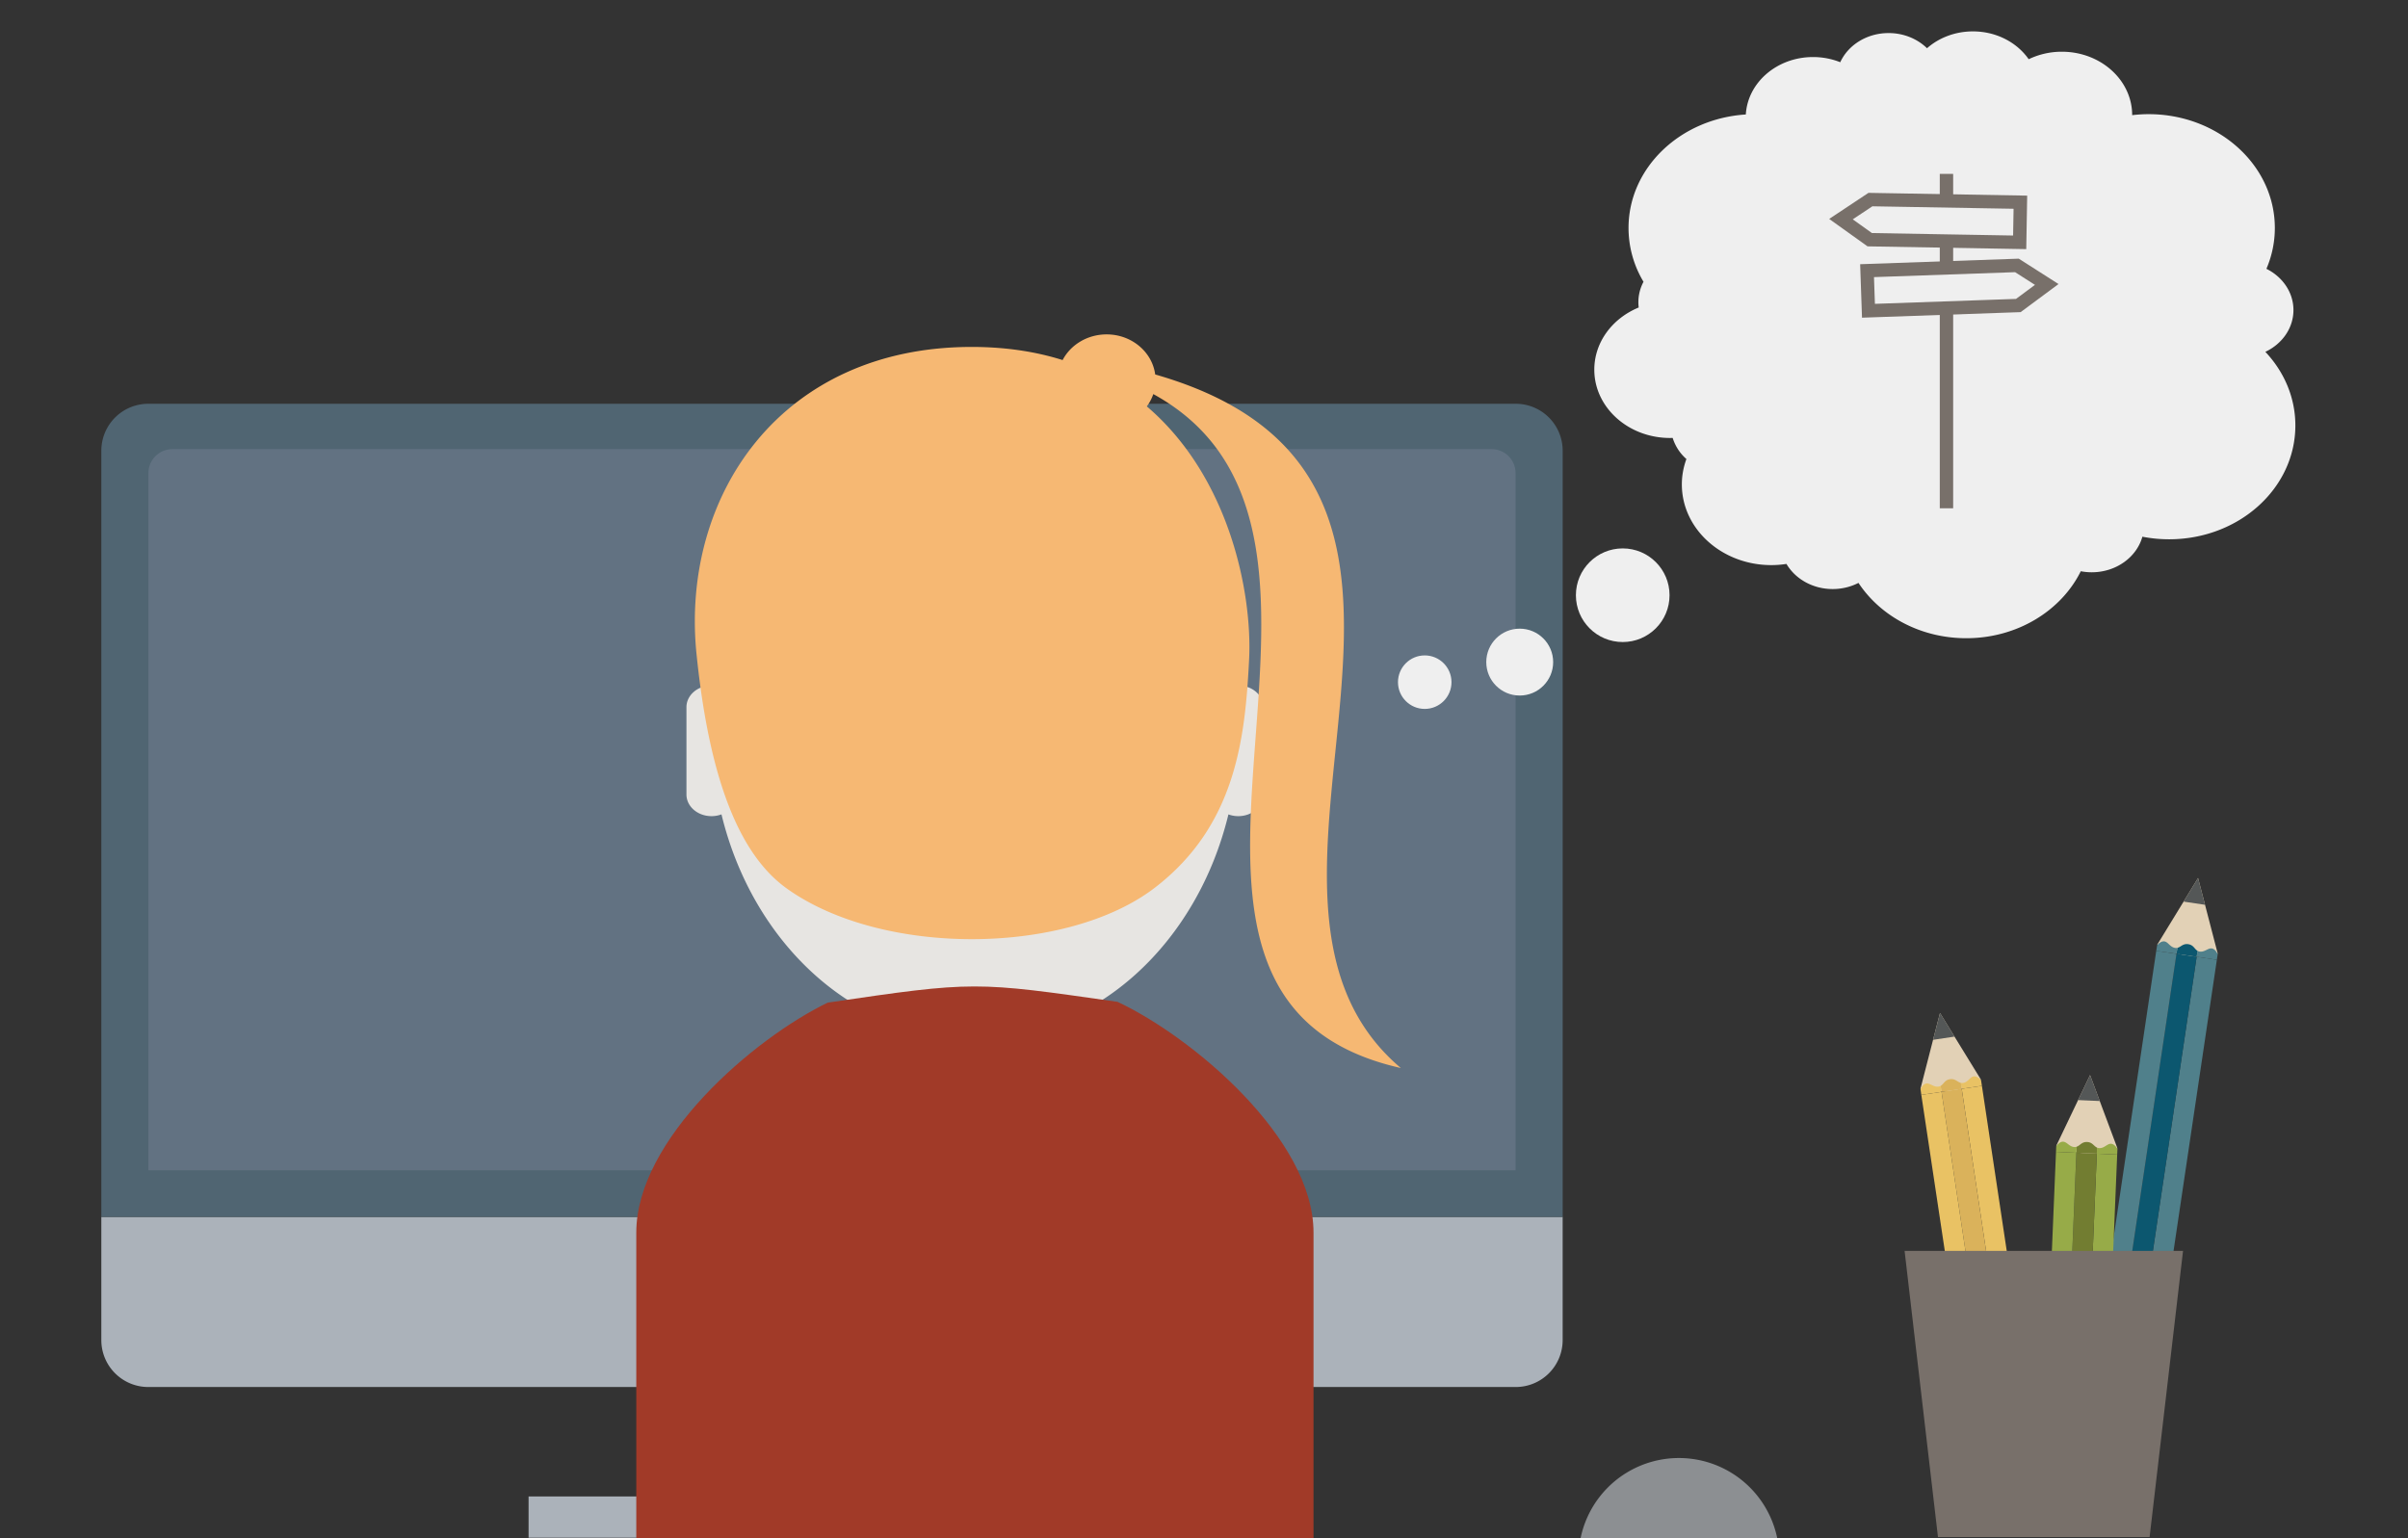 <svg xmlns="http://www.w3.org/2000/svg" width="180" height="115" viewBox="0 0 180 115">
    <rect x="0" y="0" width="180" height="115" fill="#333333" stroke="none"/>
    <g fill="none" fill-rule="evenodd">
        <path fill="#8C8F92" d="M118.15 115a7.503 7.503 0 0 1 14.7 0h-14.7z"/>
        <path fill="#E2D1B6" d="M148.082 80.722l-3.067-4.99-1.46 5.668 2.448.273z"/>
        <path fill="#E9C264" d="M150.673 108.221l1.51-.227-4.034-26.817-1.509.225z"/>
        <path fill="#DAB25B" d="M145.132 81.629l4.032 26.815 1.509-.223-4.033-26.819z"/>
        <path fill="#E9C264" d="M149.164 108.444l-4.032-26.815-1.512.225 4.035 26.816zM147.539 80.474c-.284.042-.422.434-.797.489a.479.479 0 0 1-.169-.007l.067.446 1.51-.225-.064-.416s-.262-.329-.547-.287"/>
        <path fill="#DAB25B" d="M146.573 80.955c-.26-.057-.411-.332-.811-.274-.402.06-.464.368-.698.502l.068.446 1.508-.227-.067-.447z"/>
        <path fill="#E9C264" d="M145.065 81.182a.455.455 0 0 1-.16.054c-.378.055-.622-.273-.907-.231-.283.04-.436.433-.436.433l.057.416 1.513-.225-.067-.447z"/>
        <path fill="#545757" d="M145.017 75.731l-.517 2.007 1.6-.24z"/>
        <path fill="#C52C35" d="M156.807 96.777l4.52 1.044a.697.697 0 0 1 .524.843l-.606 2.62a.708.708 0 0 1-.846.528l-4.519-1.044a.706.706 0 0 1-.529-.844l.611-2.621a.702.702 0 0 1 .845-.526"/>
        <path fill="#E2D1B6" d="M165.78 71.303l-1.474-5.664-3.053 4.99 2.262.976z"/>
        <path fill="#50808B" d="M160.213 98.357l1.509.223 3.99-26.824-1.51-.224z"/>
        <path fill="#0C576F" d="M162.692 71.309l-3.99 26.824 1.51.224 3.99-26.823z"/>
        <path fill="#50808B" d="M158.703 98.133l3.991-26.824-1.512-.223-3.99 26.824zM165.334 70.908c-.283-.044-.53.289-.91.233a.418.418 0 0 1-.155-.055l-.066.446 1.508.224.064-.416s-.157-.39-.44-.432"/>
        <path fill="#0C576F" d="M164.268 71.086c-.232-.13-.293-.44-.695-.499-.404-.059-.553.218-.812.277l-.069.446 1.51.222.066-.446z"/>
        <path fill="#50808B" d="M162.76 70.864a.425.425 0 0 1-.165.004c-.381-.056-.517-.44-.802-.487-.286-.04-.548.288-.548.288l-.063.418 1.512.222.065-.445z"/>
        <path fill="#545757" d="M164.306 65.638l-1.08 1.768 1.6.238zM155.92 97.48l5.891 1.361-.185.802-5.891-1.363z"/>
        <path fill="#E2D1B6" d="M158.283 85.859l-2.05-5.484-2.524 5.282 2.351.736z"/>
        <path fill="#97AB48" d="M156.164 100.018l1.526.065.572-13.766-1.524-.067z"/>
        <path fill="#727D31" d="M155.214 86.183l-.572 13.766 1.522.068.574-13.767z"/>
        <path fill="#97AB48" d="M154.64 99.949l.571-13.766-1.523-.068-.573 13.769zM157.798 85.511c-.287-.013-.495.344-.878.325a.487.487 0 0 1-.163-.036l-.021.45 1.526.067.021-.42s-.197-.374-.485-.386"/>
        <path fill="#727D31" d="M156.757 85.8c-.247-.11-.339-.407-.744-.424-.407-.018-.527.273-.78.355l-.019.454 1.524.065.02-.45z"/>
        <path fill="#97AB48" d="M155.233 85.73a.41.41 0 0 1-.164.026c-.385-.016-.562-.392-.85-.4-.288-.013-.514.338-.514.338l-.016.42 1.525.072.02-.455z"/>
        <path fill="#545757" d="M156.233 80.375l-.895 1.869 1.622.072z"/>
        <path fill="#78706A" d="M163.184 93.52H142.37l2.495 21.391h15.82z"/>
        <g>
            <path fill="#ABB2BA" d="M116.81 90.978v9.21a3.508 3.508 0 0 1-3.508 3.508H11.083a3.509 3.509 0 0 1-3.509-3.509v-9.209h109.237z"/>
            <path fill="#506572" d="M7.575 90.978V33.696a3.509 3.509 0 0 1 3.509-3.509h102.218a3.508 3.508 0 0 1 3.509 3.51v57.281H7.575z"/>
            <path fill="#627282" d="M11.094 87.494V35.37c0-.99.803-1.793 1.793-1.793h98.611c.99 0 1.793.803 1.793 1.793v52.124H11.094z"/>
            <path fill="#ABB2BA" d="M49.388 113.221h25.61v-9.524h-25.61z"/>
            <path fill="#ABB2BA" d="M39.512 114.963h45.362v-3.085H39.512z"/>
            <path fill="#959BA5" d="M63.02 98.165a.828.828 0 1 1-1.656 0 .828.828 0 0 1 1.657 0"/>
        </g>
        <g>
            <path fill="#E7E5E2" d="M91.826 60.887c-2.341 9.66-9.938 16.737-18.947 16.737-9.01 0-16.607-7.078-18.948-16.74a2.13 2.13 0 0 1-.744.133c-1.034 0-1.874-.723-1.874-1.618v-6.53c0-.895.84-1.619 1.874-1.619.07 0 .138.003.205.01 1.38-11.14 9.579-19.697 19.487-19.697 9.908 0 18.106 8.556 19.487 19.696.065-.006.13-.009.196-.009 1.037 0 1.876.724 1.876 1.62v6.529c0 .895-.84 1.618-1.876 1.618-.26 0-.51-.046-.736-.13z"/>
            <path fill="#A13A28" d="M61.87 74.96c-5.554 2.689-14.307 10.218-14.307 17.196V115h50.624V92.156c0-7.031-9.043-14.623-14.648-17.256-10.664-1.523-10.664-1.564-21.67.06z"/>
            <path fill="#F6B873" d="M85.725 30.383c6.184 5.271 7.896 13.968 7.646 18.933-.298 5.928-1.006 12.41-7.041 17.048-6.58 5.055-20.338 5.188-27.506.07-3.555-2.537-5.8-8.155-6.758-17.528-1.206-11.78 6.268-23.018 20.667-22.968 2.505.008 4.729.361 6.698.981.596-1.136 1.845-1.919 3.29-1.919 1.865 0 3.405 1.307 3.631 2.996 28.019 8.028 2.84 38.737 18.362 51.852-23.855-5.39.78-39.809-18.504-50.385a3.33 3.33 0 0 1-.485.92z"/>
        </g>
        <g>
            <g fill="#EFEFEF" transform="matrix(-1 0 0 1 172 2)">
                <path d="M2.663 24.304C1.265 25.788.42 27.71.42 29.81c0 4.7 4.224 8.508 9.436 8.508.686 0 1.354-.067 1.999-.193.427 1.529 1.961 2.66 3.788 2.66.28 0 .552-.027.816-.078 1.463 2.95 4.743 5.007 8.56 5.007 3.427 0 6.424-1.66 8.058-4.136.57.292 1.227.46 1.928.46 1.498 0 2.799-.762 3.455-1.878.367.057.744.088 1.13.088 3.694 0 6.69-2.7 6.69-6.032 0-.663-.121-1.3-.34-1.898a3.46 3.46 0 0 0 1.026-1.579c.064.002.129.005.194.005 3.128 0 5.664-2.287 5.664-5.107 0-2.066-1.361-3.844-3.319-4.648a3.225 3.225 0 0 0-.359-1.922 7.819 7.819 0 0 0 1.12-4.023c0-4.497-3.869-8.176-8.768-8.485-.14-2.393-2.336-4.294-5.025-4.294-.724 0-1.412.139-2.034.387-.585-1.28-1.983-2.18-3.613-2.18-1.136 0-2.158.437-2.872 1.134C27.068.827 25.857.347 24.522.347c-1.756 0-3.297.83-4.168 2.08a5.695 5.695 0 0 0-2.478-.56c-2.903 0-5.257 2.122-5.257 4.74v.002a10.508 10.508 0 0 0-1.228-.074c-5.212 0-9.437 3.809-9.437 8.508 0 1.076.224 2.105.629 3.054-1.204.6-2.02 1.756-2.02 3.084 0 1.357.852 2.535 2.1 3.123"/>
                <circle cx="50.7" cy="42.5" r="3.5"/>
                <circle cx="58.4" cy="47.5" r="2.5"/>
                <circle cx="65.5" cy="49" r="2"/>
            </g>
            <g stroke="#78706A">
                <path stroke-linecap="square" d="M145.5 13.5v24"/>
                <path fill="#EFEFEF" d="M151.025 15.117l-11.208-.196-2.203 1.462 2.15 1.538 11.209.196zM139.565 20.235l11.202-.392 2.229 1.423-2.124 1.575-11.203.392z"/>
            </g>
        </g>
    </g>
</svg>
